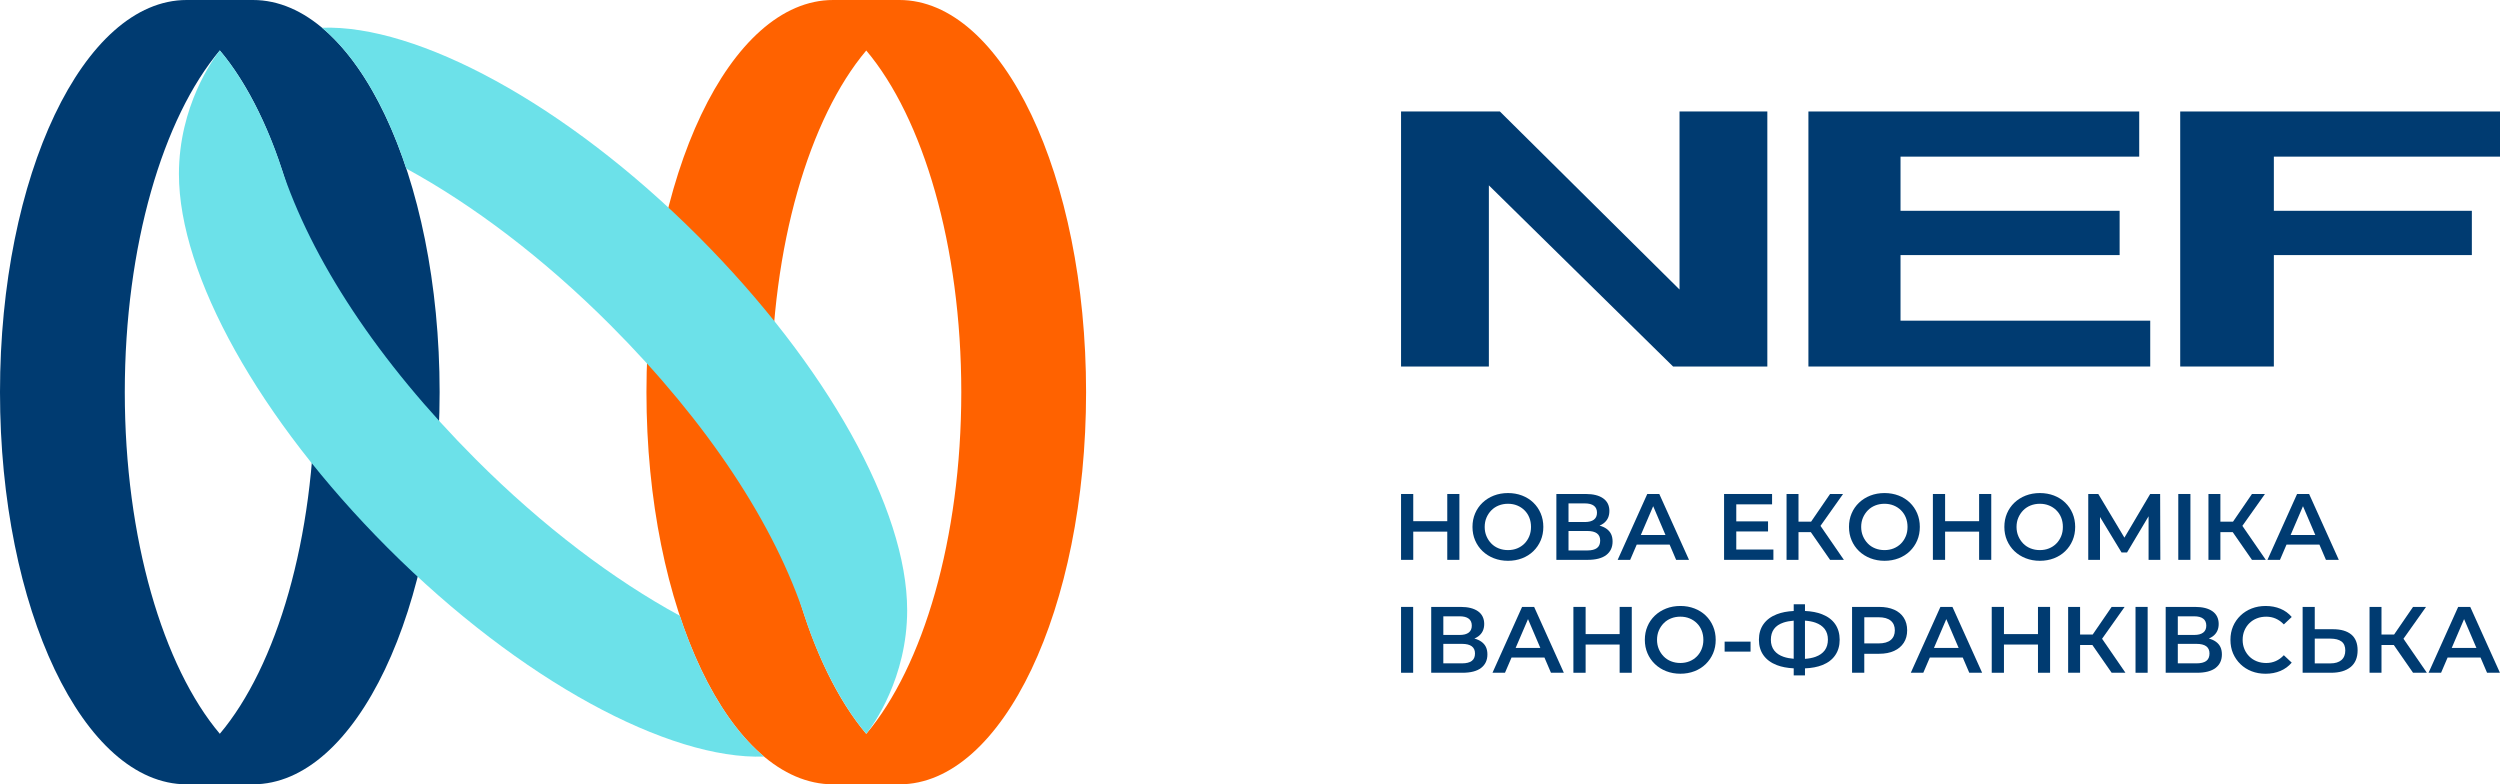 <?xml version="1.0" encoding="UTF-8"?>
<svg xmlns="http://www.w3.org/2000/svg" width="153" height="48" viewBox="0 0 153 48" fill="none">
  <g clip-path="url(#clip0_177_8876)">
    <path d="M88.573 32.536V34.263H89.315V30.232H88.573V31.897H86.491V30.232H85.744V34.263H86.491V32.536H88.573Z" fill="#003B71"></path>
    <path d="M93.151 30.327C92.887 30.226 92.599 30.175 92.289 30.175C91.979 30.175 91.685 30.227 91.421 30.33C91.156 30.434 90.927 30.579 90.731 30.765C90.535 30.951 90.384 31.17 90.277 31.422C90.169 31.673 90.116 31.948 90.116 32.248C90.116 32.548 90.17 32.817 90.277 33.068C90.385 33.32 90.535 33.54 90.731 33.728C90.927 33.916 91.157 34.061 91.424 34.165C91.69 34.269 91.979 34.321 92.289 34.321C92.599 34.321 92.887 34.27 93.151 34.168C93.416 34.066 93.645 33.922 93.839 33.734C94.033 33.546 94.183 33.326 94.291 33.074C94.398 32.822 94.452 32.548 94.452 32.248C94.452 31.948 94.398 31.672 94.291 31.419C94.183 31.165 94.033 30.946 93.839 30.759C93.645 30.573 93.416 30.429 93.151 30.327ZM93.591 32.818C93.521 32.991 93.422 33.141 93.295 33.268C93.168 33.395 93.021 33.493 92.85 33.562C92.679 33.631 92.493 33.666 92.289 33.666C92.085 33.666 91.897 33.631 91.722 33.562C91.547 33.493 91.397 33.394 91.271 33.265C91.144 33.136 91.044 32.985 90.972 32.813C90.899 32.642 90.863 32.453 90.863 32.249C90.863 32.045 90.899 31.852 90.972 31.681C91.044 31.511 91.144 31.361 91.271 31.232C91.398 31.103 91.549 31.004 91.722 30.935C91.897 30.866 92.085 30.831 92.289 30.831C92.493 30.831 92.679 30.866 92.85 30.935C93.021 31.004 93.17 31.102 93.298 31.229C93.427 31.356 93.526 31.506 93.594 31.678C93.663 31.851 93.698 32.041 93.698 32.249C93.698 32.457 93.662 32.647 93.591 32.819V32.818Z" fill="#003B71"></path>
    <path d="M98.495 31.275C98.495 30.937 98.368 30.679 98.115 30.5C97.862 30.321 97.507 30.232 97.051 30.232H95.25V34.263H97.16C97.666 34.263 98.047 34.164 98.305 33.966C98.561 33.769 98.69 33.494 98.69 33.14C98.69 32.786 98.567 32.539 98.321 32.363C98.203 32.277 98.059 32.213 97.892 32.169C97.98 32.131 98.062 32.086 98.135 32.032C98.374 31.853 98.494 31.601 98.494 31.275H98.495ZM95.993 30.808H96.994C97.236 30.808 97.419 30.856 97.546 30.952C97.673 31.048 97.736 31.19 97.736 31.378C97.736 31.565 97.673 31.707 97.546 31.804C97.419 31.9 97.236 31.948 96.994 31.948H95.993V30.808ZM97.733 33.541C97.601 33.639 97.402 33.688 97.138 33.688H95.993V32.496H97.138C97.402 32.496 97.601 32.544 97.733 32.642C97.865 32.74 97.931 32.887 97.931 33.083C97.931 33.291 97.865 33.443 97.733 33.541Z" fill="#003B71"></path>
    <path d="M100.813 30.232L99.001 34.263H99.767L100.167 33.33H102.181L102.579 34.263H103.367L101.549 30.232H100.813ZM100.418 32.743L101.175 30.979L101.928 32.743H100.417H100.418Z" fill="#003B71"></path>
    <path d="M108.532 33.631H106.26V32.525H108.204V31.908H106.26V30.866H108.451V30.232H105.513V34.263H108.532V33.631Z" fill="#003B71"></path>
    <path d="M112.795 30.232H112L110.839 31.926H110.068V30.232H109.337V34.263H110.068V32.565H110.821L112 34.263H112.845L111.414 32.183L112.795 30.232Z" fill="#003B71"></path>
    <path d="M117.493 32.248C117.493 31.948 117.44 31.672 117.333 31.419C117.225 31.165 117.074 30.946 116.882 30.759C116.688 30.573 116.458 30.429 116.194 30.327C115.929 30.226 115.642 30.175 115.332 30.175C115.021 30.175 114.728 30.227 114.463 30.33C114.199 30.434 113.968 30.579 113.773 30.765C113.577 30.951 113.425 31.17 113.319 31.422C113.211 31.673 113.158 31.948 113.158 32.248C113.158 32.548 113.212 32.817 113.319 33.068C113.425 33.32 113.577 33.54 113.773 33.728C113.968 33.916 114.199 34.061 114.466 34.165C114.733 34.269 115.021 34.321 115.332 34.321C115.642 34.321 115.929 34.27 116.194 34.168C116.458 34.066 116.688 33.922 116.882 33.734C117.075 33.546 117.226 33.326 117.333 33.074C117.441 32.822 117.493 32.548 117.493 32.248ZM116.634 32.818C116.563 32.991 116.464 33.141 116.338 33.268C116.211 33.395 116.062 33.493 115.892 33.562C115.721 33.631 115.534 33.666 115.331 33.666C115.127 33.666 114.938 33.631 114.764 33.562C114.589 33.493 114.438 33.394 114.313 33.265C114.186 33.136 114.087 32.985 114.014 32.813C113.941 32.641 113.904 32.453 113.904 32.249C113.904 32.045 113.94 31.852 114.014 31.681C114.087 31.511 114.187 31.361 114.313 31.232C114.439 31.103 114.59 31.004 114.764 30.935C114.938 30.866 115.127 30.831 115.331 30.831C115.534 30.831 115.721 30.866 115.892 30.935C116.062 31.004 116.212 31.102 116.341 31.229C116.468 31.356 116.568 31.506 116.637 31.678C116.706 31.851 116.741 32.041 116.741 32.249C116.741 32.457 116.705 32.647 116.635 32.819L116.634 32.818Z" fill="#003B71"></path>
    <path d="M121.122 31.897H119.04V30.232H118.293V34.263H119.04V32.536H121.122V34.263H121.865V30.232H121.122V31.897Z" fill="#003B71"></path>
    <path d="M127.001 32.248C127.001 31.948 126.947 31.672 126.84 31.419C126.733 31.165 126.582 30.946 126.389 30.759C126.196 30.573 125.966 30.429 125.702 30.327C125.437 30.226 125.149 30.175 124.839 30.175C124.53 30.175 124.235 30.227 123.971 30.33C123.706 30.434 123.477 30.579 123.281 30.765C123.086 30.951 122.934 31.17 122.827 31.422C122.719 31.673 122.667 31.948 122.667 32.248C122.667 32.548 122.72 32.817 122.827 33.068C122.935 33.32 123.086 33.54 123.281 33.728C123.477 33.916 123.707 34.061 123.974 34.165C124.24 34.269 124.529 34.321 124.839 34.321C125.15 34.321 125.437 34.27 125.702 34.168C125.966 34.066 126.195 33.922 126.389 33.734C126.583 33.546 126.734 33.326 126.84 33.074C126.947 32.822 127.001 32.548 127.001 32.248ZM126.142 32.818C126.071 32.991 125.972 33.141 125.845 33.268C125.719 33.395 125.571 33.493 125.4 33.562C125.23 33.631 125.043 33.666 124.839 33.666C124.636 33.666 124.447 33.631 124.272 33.562C124.098 33.493 123.947 33.394 123.821 33.265C123.695 33.136 123.595 32.985 123.522 32.813C123.449 32.641 123.412 32.453 123.412 32.249C123.412 32.045 123.448 31.852 123.522 31.681C123.595 31.511 123.695 31.361 123.821 31.232C123.948 31.103 124.099 31.004 124.272 30.935C124.447 30.866 124.636 30.831 124.839 30.831C125.043 30.831 125.23 30.866 125.4 30.935C125.571 31.004 125.721 31.102 125.848 31.229C125.977 31.356 126.076 31.506 126.145 31.678C126.214 31.851 126.248 32.041 126.248 32.249C126.248 32.457 126.213 32.647 126.142 32.819V32.818Z" fill="#003B71"></path>
    <path d="M131.591 30.232L130.014 32.904L128.416 30.232H127.801V34.263H128.52V31.638L129.837 33.809H130.176L131.493 31.595V34.263H132.212L132.201 30.232H131.591Z" fill="#003B71"></path>
    <path d="M134.054 30.232H133.311V34.263H134.054V30.232Z" fill="#003B71"></path>
    <path d="M135.157 30.232V34.263H135.888V32.565H136.642L137.82 34.263H138.667L137.233 32.183L138.615 30.232H137.82L136.66 31.926H135.888V30.232H135.157Z" fill="#003B71"></path>
    <path d="M141.948 33.331L142.348 34.264H143.135L141.318 30.233H140.581L138.768 34.264H139.534L139.934 33.331H141.948ZM140.943 30.98L141.697 32.743H140.186L140.942 30.98H140.943Z" fill="#003B71"></path>
    <path d="M86.485 37.143H85.744V41.173H86.485V37.143Z" fill="#003B71"></path>
    <path d="M90.661 39.273C90.542 39.187 90.399 39.123 90.232 39.079C90.32 39.041 90.402 38.996 90.475 38.942C90.714 38.764 90.834 38.512 90.834 38.185C90.834 37.858 90.707 37.589 90.455 37.411C90.201 37.232 89.847 37.143 89.391 37.143H87.59V41.173H89.499C90.005 41.173 90.387 41.075 90.644 40.877C90.901 40.679 91.029 40.404 91.029 40.05C91.029 39.697 90.907 39.45 90.661 39.273ZM88.332 37.718H89.333C89.574 37.718 89.759 37.766 89.885 37.862C90.011 37.958 90.074 38.1 90.074 38.289C90.074 38.478 90.011 38.619 89.885 38.715C89.758 38.812 89.574 38.859 89.333 38.859H88.332V37.719V37.718ZM90.071 40.45C89.939 40.548 89.74 40.597 89.475 40.597H88.331V39.405H89.475C89.74 39.405 89.939 39.454 90.071 39.552C90.203 39.65 90.27 39.797 90.27 39.992C90.27 40.199 90.204 40.352 90.071 40.45Z" fill="#003B71"></path>
    <path d="M93.151 37.143L91.34 41.173H92.105L92.506 40.24H94.52L94.919 41.173H95.707L93.889 37.143H93.152H93.151ZM92.757 39.654L93.514 37.889L94.268 39.654H92.757Z" fill="#003B71"></path>
    <path d="M99.122 38.807H97.04V37.143H96.292V41.173H97.04V39.446H99.122V41.173H99.864V37.143H99.122V38.807Z" fill="#003B71"></path>
    <path d="M104.388 37.669C104.194 37.484 103.965 37.34 103.7 37.238C103.436 37.136 103.148 37.085 102.838 37.085C102.527 37.085 102.234 37.137 101.969 37.241C101.705 37.345 101.474 37.49 101.279 37.675C101.083 37.861 100.931 38.08 100.825 38.332C100.717 38.584 100.664 38.858 100.664 39.158C100.664 39.458 100.718 39.728 100.825 39.979C100.932 40.23 101.083 40.45 101.279 40.638C101.474 40.826 101.705 40.972 101.971 41.076C102.238 41.18 102.526 41.232 102.838 41.232C103.149 41.232 103.436 41.181 103.7 41.079C103.965 40.977 104.194 40.832 104.388 40.644C104.581 40.456 104.732 40.236 104.84 39.985C104.948 39.733 105.001 39.458 105.001 39.158C105.001 38.858 104.947 38.583 104.84 38.329C104.732 38.075 104.581 37.856 104.388 37.669ZM104.14 39.728C104.069 39.901 103.971 40.051 103.844 40.177C103.717 40.304 103.568 40.402 103.398 40.471C103.227 40.54 103.04 40.575 102.837 40.575C102.633 40.575 102.444 40.54 102.27 40.471C102.095 40.402 101.944 40.303 101.819 40.175C101.692 40.046 101.592 39.895 101.519 39.723C101.446 39.55 101.41 39.362 101.41 39.158C101.41 38.954 101.446 38.762 101.519 38.591C101.592 38.42 101.692 38.27 101.819 38.141C101.945 38.012 102.096 37.913 102.27 37.844C102.444 37.775 102.633 37.74 102.837 37.74C103.04 37.74 103.227 37.775 103.398 37.844C103.568 37.913 103.718 38.011 103.846 38.138C103.975 38.265 104.073 38.415 104.142 38.588C104.211 38.761 104.246 38.95 104.246 39.158C104.246 39.366 104.21 39.556 104.139 39.729L104.14 39.728Z" fill="#003B71"></path>
    <path d="M107.134 39.268H105.547V39.879H107.134V39.268Z" fill="#003B71"></path>
    <path d="M111.509 37.592C111.216 37.476 110.866 37.41 110.465 37.391V36.981H109.775V37.392C109.38 37.412 109.036 37.478 108.743 37.592C108.389 37.729 108.118 37.93 107.929 38.193C107.741 38.456 107.646 38.776 107.646 39.152C107.646 39.529 107.74 39.847 107.929 40.108C108.117 40.369 108.388 40.568 108.743 40.705C109.036 40.817 109.38 40.883 109.775 40.902V41.334H110.465V40.904C110.872 40.887 111.225 40.821 111.521 40.704C111.868 40.568 112.133 40.367 112.314 40.102C112.496 39.838 112.588 39.521 112.588 39.152C112.588 38.783 112.495 38.457 112.311 38.193C112.128 37.93 111.86 37.729 111.509 37.592ZM109.171 40.203C108.914 40.116 108.717 39.986 108.581 39.809C108.445 39.632 108.377 39.413 108.377 39.152C108.377 38.891 108.442 38.668 108.57 38.493C108.698 38.318 108.892 38.188 109.151 38.101C109.329 38.041 109.538 38.003 109.774 37.984V40.317C109.548 40.298 109.345 40.261 109.171 40.202V40.203ZM111.676 39.798C111.547 39.974 111.357 40.107 111.106 40.198C110.924 40.263 110.71 40.304 110.464 40.322V37.983C110.708 38 110.921 38.041 111.103 38.105C111.352 38.193 111.542 38.324 111.673 38.497C111.802 38.67 111.868 38.884 111.868 39.142C111.868 39.4 111.804 39.622 111.676 39.799V39.798Z" fill="#003B71"></path>
    <path d="M115.92 37.313C115.666 37.2 115.36 37.143 115.003 37.143H113.346V41.173H114.094V40.011H115.003C115.36 40.011 115.666 39.952 115.92 39.835C116.176 39.718 116.372 39.553 116.51 39.339C116.649 39.126 116.718 38.871 116.718 38.576C116.718 38.28 116.649 38.019 116.51 37.804C116.373 37.59 116.176 37.426 115.92 37.312V37.313ZM115.714 39.167C115.547 39.307 115.299 39.377 114.969 39.377H114.095V37.776H114.969C115.299 37.776 115.547 37.846 115.714 37.986C115.881 38.126 115.964 38.323 115.964 38.577C115.964 38.83 115.881 39.027 115.714 39.167Z" fill="#003B71"></path>
    <path d="M118.753 37.143L116.941 41.173H117.706L118.106 40.24H120.12L120.52 41.173H121.307L119.49 37.143H118.753ZM118.358 39.654L119.114 37.889L119.869 39.654H118.358Z" fill="#003B71"></path>
    <path d="M124.724 38.807H122.642V37.143H121.894V41.173H122.642V39.446H124.724V41.173H125.465V37.143H124.724V38.807Z" fill="#003B71"></path>
    <path d="M130.027 37.143H129.233L128.072 38.835H127.301V37.143H126.57V41.173H127.301V39.475H128.054L129.233 41.173H130.078L128.647 39.092L130.027 37.143Z" fill="#003B71"></path>
    <path d="M131.436 37.143H130.694V41.173H131.436V37.143Z" fill="#003B71"></path>
    <path d="M135.612 39.273C135.493 39.187 135.349 39.123 135.182 39.079C135.27 39.041 135.352 38.996 135.425 38.942C135.664 38.764 135.784 38.512 135.784 38.185C135.784 37.858 135.657 37.589 135.405 37.411C135.152 37.232 134.797 37.143 134.341 37.143H132.54V41.173H134.45C134.956 41.173 135.338 41.075 135.595 40.877C135.852 40.679 135.98 40.404 135.98 40.05C135.98 39.697 135.857 39.45 135.612 39.273ZM133.282 37.718H134.283C134.525 37.718 134.709 37.766 134.835 37.862C134.962 37.958 135.025 38.1 135.025 38.289C135.025 38.478 134.962 38.619 134.835 38.715C134.708 38.812 134.525 38.859 134.283 38.859H133.282V37.719V37.718ZM135.023 40.45C134.89 40.548 134.691 40.597 134.427 40.597H133.282V39.405H134.427C134.691 39.405 134.89 39.454 135.023 39.552C135.154 39.65 135.221 39.797 135.221 39.992C135.221 40.199 135.155 40.352 135.023 40.45Z" fill="#003B71"></path>
    <path d="M137.663 38.139C137.79 38.012 137.942 37.914 138.117 37.845C138.291 37.776 138.484 37.741 138.695 37.741C138.905 37.741 139.095 37.78 139.275 37.859C139.456 37.938 139.621 38.056 139.771 38.214L140.254 37.759C140.066 37.537 139.835 37.369 139.563 37.256C139.29 37.143 138.99 37.086 138.66 37.086C138.349 37.086 138.064 37.137 137.802 37.239C137.542 37.341 137.313 37.486 137.118 37.673C136.922 37.861 136.77 38.08 136.663 38.33C136.556 38.58 136.503 38.855 136.503 39.159C136.503 39.463 136.557 39.739 136.663 39.989C136.771 40.238 136.922 40.457 137.115 40.645C137.308 40.833 137.536 40.978 137.796 41.08C138.057 41.182 138.342 41.233 138.654 41.233C138.987 41.233 139.289 41.175 139.562 41.06C139.834 40.945 140.064 40.776 140.253 40.553L139.77 40.099C139.62 40.259 139.455 40.379 139.274 40.458C139.095 40.537 138.9 40.576 138.694 40.576C138.487 40.576 138.29 40.541 138.116 40.472C137.941 40.403 137.789 40.305 137.662 40.178C137.533 40.051 137.432 39.902 137.359 39.729C137.286 39.556 137.25 39.366 137.25 39.158C137.25 38.95 137.286 38.761 137.359 38.588C137.432 38.415 137.533 38.265 137.662 38.138L137.663 38.139Z" fill="#003B71"></path>
    <path d="M143.895 38.83C143.634 38.616 143.262 38.508 142.779 38.508H141.663V37.143H140.921V41.173H142.658C143.168 41.173 143.566 41.058 143.855 40.825C144.142 40.593 144.286 40.25 144.286 39.797C144.286 39.367 144.155 39.044 143.895 38.829V38.83ZM143.294 40.397C143.134 40.532 142.911 40.599 142.623 40.599H141.663V39.084H142.623C142.914 39.084 143.139 39.142 143.297 39.257C143.453 39.372 143.532 39.557 143.532 39.81C143.532 40.062 143.452 40.262 143.294 40.397Z" fill="#003B71"></path>
    <path d="M148.473 37.143H147.679L146.517 38.835H145.747V37.143H145.016V41.173H145.747V39.475H146.501L147.679 41.173H148.525L147.092 39.092L148.473 37.143Z" fill="#003B71"></path>
    <path d="M150.44 37.143L148.628 41.173H149.394L149.794 40.24H151.808L152.208 41.173H152.996L151.179 37.143H150.442H150.44ZM150.046 39.654L150.802 37.889L151.557 39.654H150.046Z" fill="#003B71"></path>
    <path d="M91.119 11.344L102.393 22.431H108.161V6.823H102.787V17.719L91.793 6.823H85.744V22.431H91.119V11.344Z" fill="#003B71"></path>
    <path d="M131.594 19.625H116.312V15.611H129.721V12.901H116.312V9.586H130.92V6.823H110.675V22.431H131.594V19.625Z" fill="#003B71"></path>
    <path d="M133.429 6.823V22.431H139.16V15.611H151.277V12.901H139.16V9.586H153V6.823H133.429Z" fill="#003B71"></path>
    <path d="M55.043 0H50.988C44.678 0 39.563 10.744 39.563 24C39.563 37.257 44.678 48.001 50.988 48.001H55.043C61.353 48.001 66.468 37.257 66.468 24C66.468 10.744 61.353 0 55.043 0ZM53.015 44.913C49.545 40.798 47.199 32.973 47.199 24C47.199 15.028 49.541 7.211 53.015 3.091C56.488 7.211 58.831 15.032 58.831 24C58.831 32.969 56.488 40.798 53.015 44.913Z" fill="#FF6200"></path>
    <path d="M11.425 48H15.48C21.79 48 26.905 37.256 26.905 24C26.905 10.743 21.79 0 15.48 0H11.425C5.115 0 0 10.744 0 24C0 37.257 5.115 48.001 11.425 48.001V48ZM13.453 3.086C16.922 7.202 19.269 15.027 19.269 24C19.269 32.972 16.926 40.789 13.453 44.908C9.98 40.789 7.637 32.968 7.637 24C7.637 15.031 9.979 7.202 13.453 3.086Z" fill="#003B71"></path>
    <path d="M55.519 37.339C55.519 41.498 53.428 44.402 53.017 44.911C51.48 43.113 50.116 40.383 49.268 37.785C47.427 32.149 43.36 25.905 37.345 19.883C33.246 15.779 28.903 12.513 24.864 10.316C23.598 6.475 21.805 3.452 19.709 1.698C25.513 1.49 34.603 6.324 42.747 14.475C50.599 22.34 55.518 31.166 55.518 37.339H55.519Z" fill="#6CE1E9"></path>
    <path d="M10.95 10.661C10.95 6.502 13.041 3.598 13.452 3.088C14.989 4.887 16.352 7.617 17.201 10.215C19.042 15.851 23.108 22.095 29.124 28.117C33.223 32.221 37.566 35.487 41.605 37.684C42.871 41.525 44.664 44.548 46.76 46.302C40.956 46.51 31.866 41.676 23.722 33.525C15.87 25.66 10.951 16.834 10.951 10.661H10.95Z" fill="#6CE1E9"></path>
  </g>
  <defs>
    <clipPath id="clip0_177_8876">
      <rect width="153" height="48" fill="white"></rect>
    </clipPath>
  </defs>
</svg>
